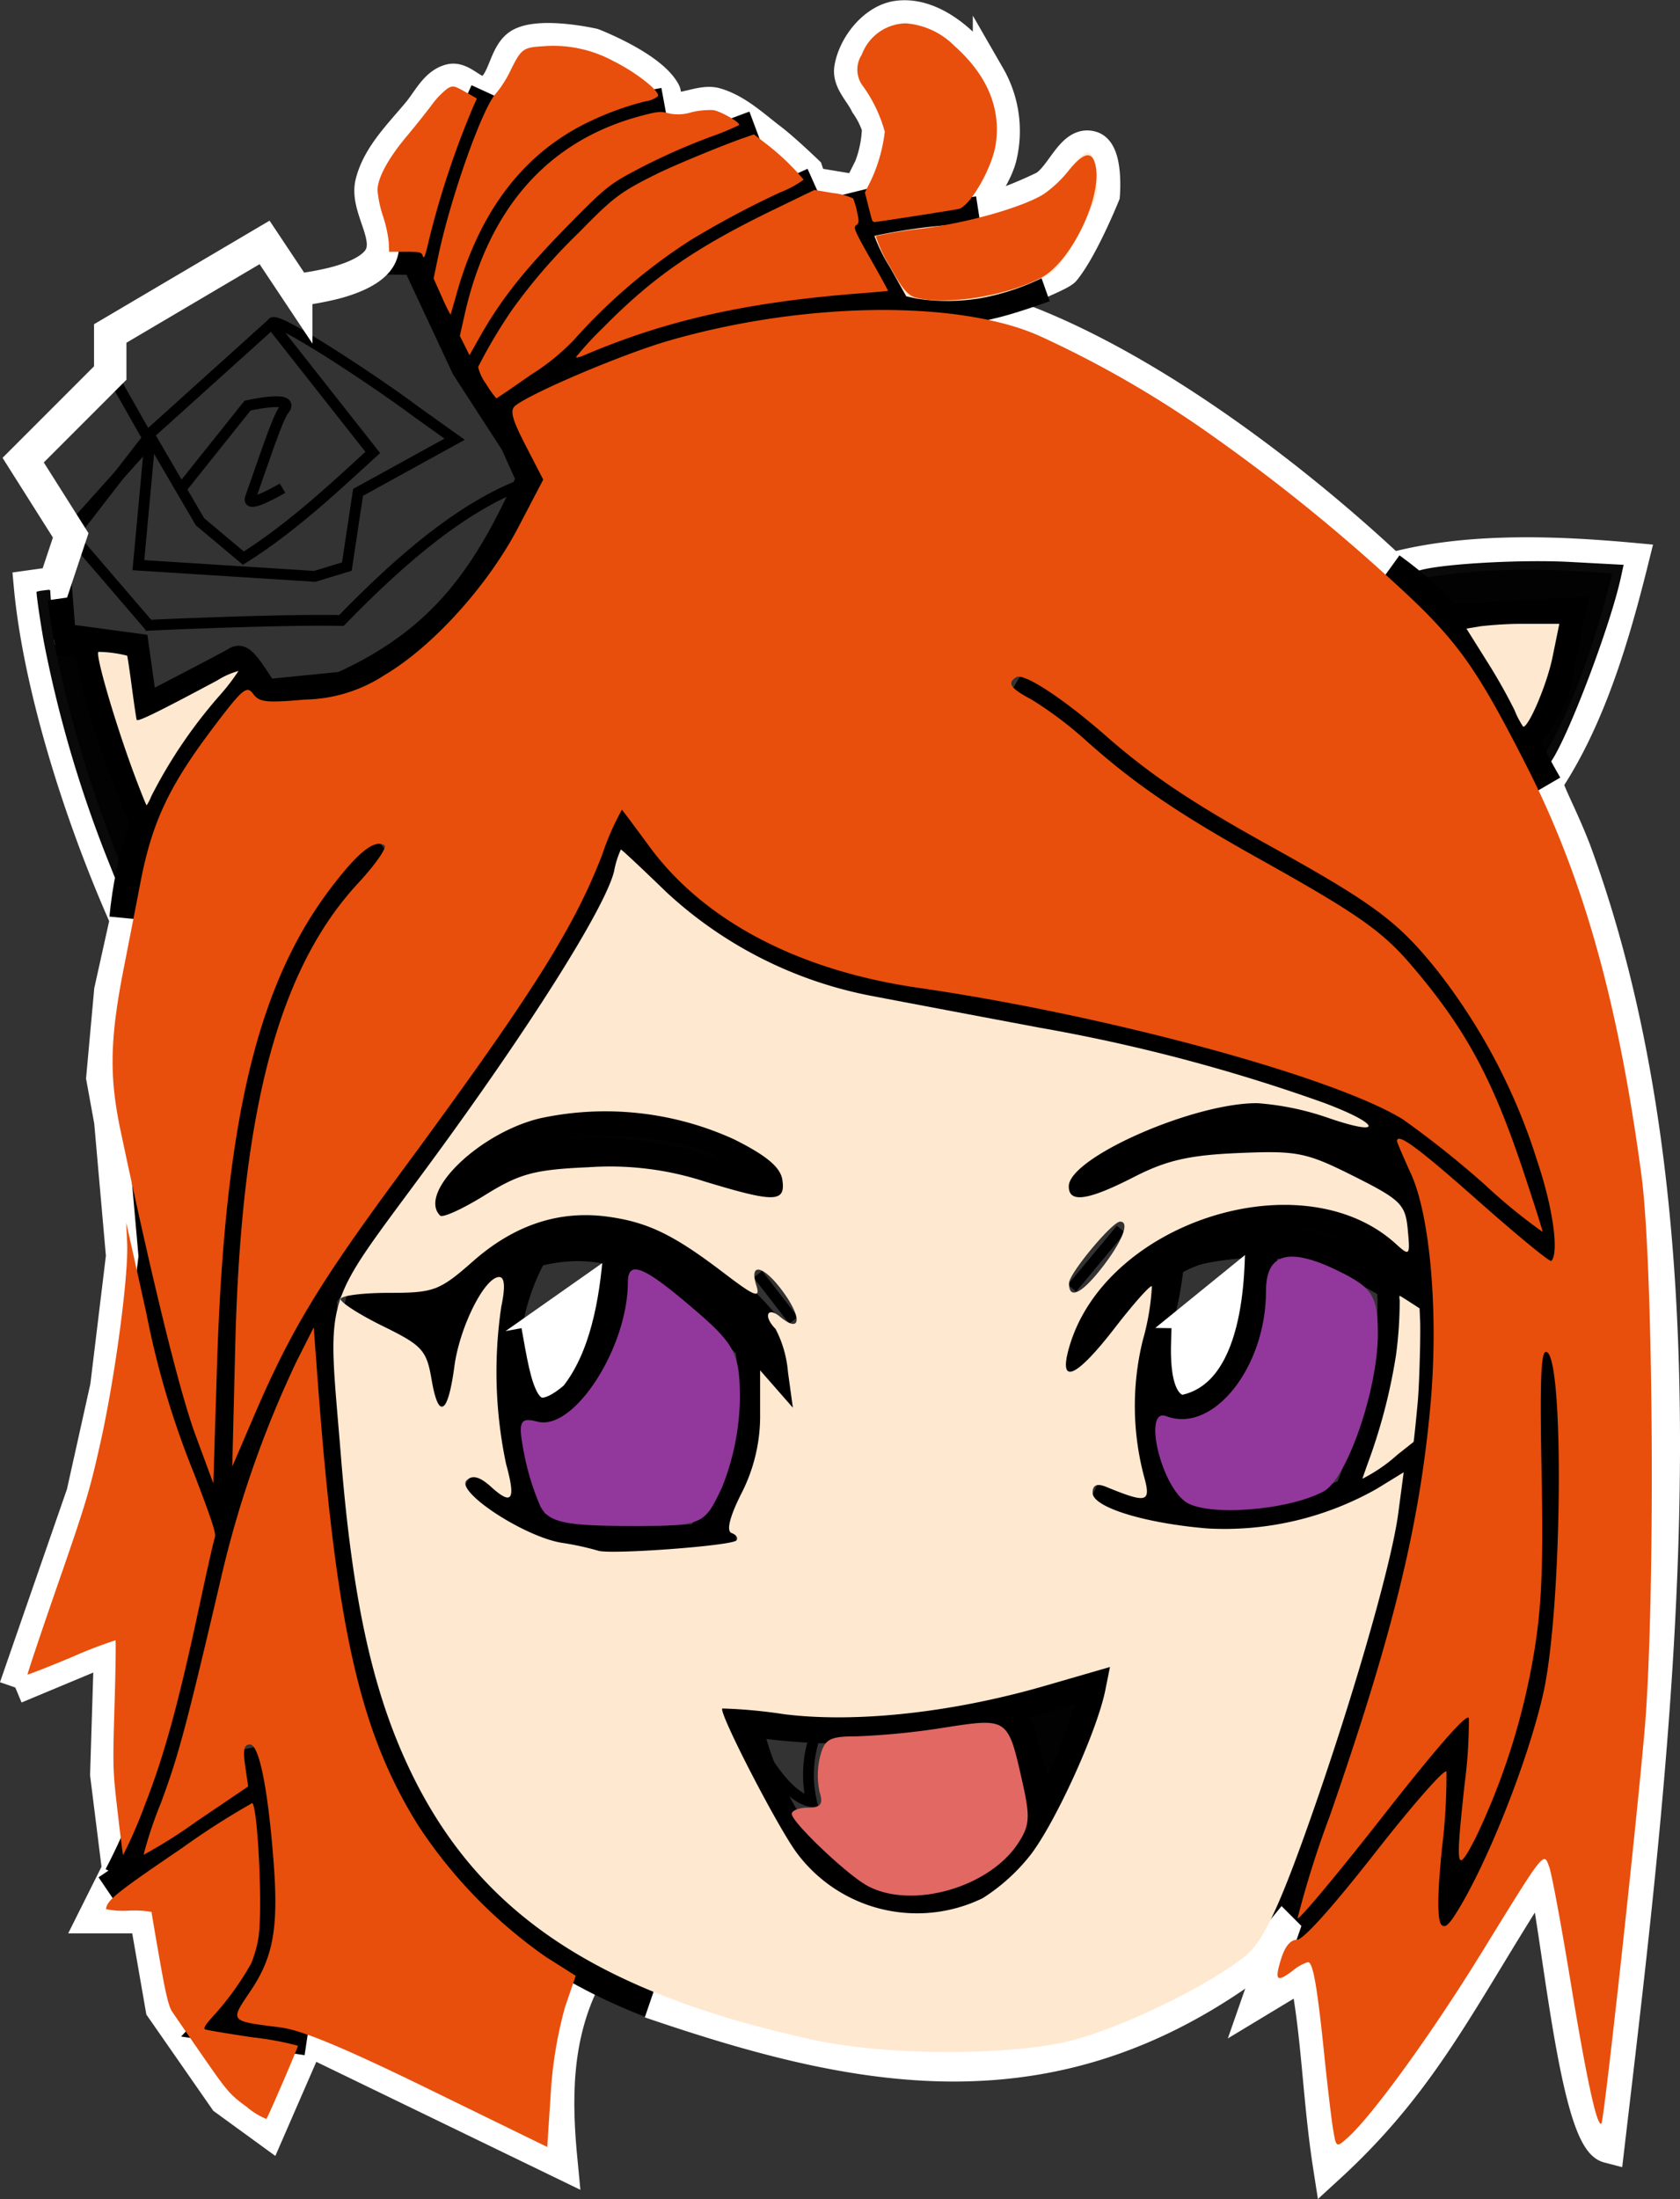 <svg xmlns="http://www.w3.org/2000/svg" width="155.495" height="203.449" viewBox="0 0 155.495 203.449">
  <rect x="0" y="0" width="155.495" height="203.449" fill="#333333" stroke="none"/>
  <g id="Grupo_13" data-name="Grupo 13" transform="translate(162.856 -62.871)">
    <path id="path3791-7" d="M-108.6,245.648c-2.971,5.7-2.833,11.721-2.289,17.308L-134.333,251.6-138,260.025l-4.029-2.93-5.861-8.425-1.465-8.425h-4.762l2.2-4.4-1.1-8.791.366-11.722L-161.439,219h0" fill="none" stroke="#fff" stroke-width="3"/>
    <path id="path4600-7" d="M-157.749,116.568l.431,5.454,6.777.916.824,5.861s8.516-4.4,8.883-4.67,2.381,3.114,2.381,3.114l7.326-.733c9.608-4.352,13.587-10.483,17.582-19.322l-1.534-3.422-4.533-6.993-4.662-9.972-3.465-.034" fill="none" stroke="#000" stroke-width="3"/>
    <path id="path4602-3" d="M-137.483,92.627l-11.785,10.62-3.379-5.957" fill="none" stroke="#000" stroke-width="1"/>
    <path id="path4604-0" d="M-156.433,112.773l7.432-9.6,4.653,7.969,4.015,3.367c4.747-2.968,9.179-7.246,11.979-9.778L-137.4,93.254c-2.054-2.608,9.067,4.712,12.994,7.661l3.626,2.59-8.936,4.921-1.036,6.864-2.979.907-16.318-1.036,1.134-12.237" fill="none" stroke="#000" stroke-width="1"/>
    <path id="path4606-3" d="M-146,107.978l6.057-7.58s4.547-1.032,3.367.389c-.615.741-2.118,5.422-3.108,8.159-.391,1.079,2.979-.907,2.979-.907" fill="none" stroke="#000" stroke-width="1"/>
    <path id="path4608-6" d="M-148.912,120.924l-7.618-8.866,7.551-8.409" fill="none" stroke="#000" stroke-width="1"/>
    <path id="path4610-0" d="M-149.4,120.73s12.211-.571,18.147-.453c5.56-5.727,11.6-10.936,17.629-12.918" fill="none" stroke="#000" stroke-width="1"/>
    <path id="path4612-4" d="M-101.874,248.34c-31.465-11.618-29.241-41.77-31.336-65.447,8.548-12.288,19.366-25.046,25.383-37.039l2.59-6.734c7.138,11.954,21.067,14.76,23.311,15.282,17.548,2.645,30.846,5.106,46.363,11.4l3.626,8.288c3.854,20.944-3.263,41.975-9.843,60.091l-2.525,7.656,2.087-.312,14.684-18.74-1.813,17.872C-17.559,219.7-18.971,209-19.736,187.945" fill="none" stroke="#000" stroke-width="3"/>
    <path id="path4616-6" d="M-134.44,251.532l-8.612-1.3s3.7-3.961,4.4-6.475c1.716-6.164-1.036-19.167-1.036-19.167" fill="none" stroke="#000" stroke-width="3"/>
    <path id="path4618-1" d="M-152.892,237.8l13.428-9.12" fill="none" stroke="#000" stroke-width="3"/>
    <path id="path4620-5" d="M-151.753,236.5c4.357-8.327,6.291-17.07,8.183-26.151,1.478-8.3,6.479-21.56,10.421-26.945" fill="none" stroke="#000" stroke-width="3"/>
    <path id="path4624-09" d="M-152.511,168.164c2.482,8.5,4.027,19.325,6.351,26.126l3.959,10.3" fill="none" stroke="#000" stroke-width="3"/>
    <path id="path4626-7" d="M-127.485,141.134c-16.055,13.068-14.211,44.088-14.932,62.635" fill="none" stroke="#000" stroke-width="3"/>
    <path id="path4628-30" d="M-68.715,125.91l5.18,3.108c8.972,9.837,19.458,12.518,29.01,19.555,8.892,8.652,11.791,16.678,15.023,27.585l-.259,2.331L-30.9,168.647l-4.669-2.878" fill="none" stroke="#000" stroke-width="3"/>
    <path id="path3789-15" d="M-161.439,219c3.3-9.524,6.227-17.949,6.227-17.949l2.2-9.89,1.465-12.088-1.1-12.454-.733-4.029.733-8.059,1.465-6.593c-4.441-9.985-8.067-21.888-8.895-30.814l2.3-.322,1.465-4.4-4.4-6.96,8.059-8.059V93.725l14.286-8.425,2.93,4.4a27.04,27.04,0,0,0,2.867-.482c1.6-.342,4-1.108,4.825-2.448,1.221-1.988-1.291-4.695-.733-6.96.632-2.565,2.721-4.551,4.4-6.593.876-1.068,1.586-2.613,2.93-2.93,1.127-.266,2.194,1.453,3.3,1.1,1.748-.562,1.592-3.634,3.232-4.46,1.982-1,6.658.065,6.658.065s5.347,2.067,6.593,4.4c.173.323-.259.84,0,1.1,1.122,1.122,3.239-.447,4.762,0,1.95.573,3.509,2.069,5.128,3.3,1.171.889,3.3,2.93,3.3,2.93l.366,1.1,4.4.733,1.1-2.2a10.951,10.951,0,0,0,.733-3.663,8.186,8.186,0,0,0-1.1-2.2c-.513-1.088-1.661-2.11-1.465-3.3.352-2.131,2.252-4.5,4.4-4.762,3.327-.414,6.613,2.673,8.425,5.494a10.149,10.149,0,0,1,1.1,7.326c-.469,2.256-3.263,5.606-3.263,5.606A38.742,38.742,0,0,0-66.2,80.172c1.646-.963,2.583-4.255,4.4-3.663,1.436.469,1.1,4.4,1.1,4.4s-1.994,4.938-3.663,6.96c-.5.6-7.715,3.337-7.715,3.337,12.6,3.565,27.481,14.451,38,24.3,6.986-1.881,15.145-1.578,22.344-.916-1.819,7.346-4.044,14.72-7.9,20.565-.282.428,1.218,2.937,2.563,6.45C-3.7,177.983-9.684,224.732-14,261.491c-3.088-.8-4.742-20.991-6.044-25.641-7.42,11.412-10.758,19.2-19.78,27.472-1-6.425-1.041-12.163-2.2-17.949l-4.4,2.656,2.295-6.575a25.355,25.355,0,0,1-4.493,4.285c-18.229,12.424-35.6,8.669-54.067,2.358" fill="rgba(0,0,0,0)" stroke="#fff" stroke-width="3"/>
    <path id="path4646-2" d="M-151.235,147.819C-150.1,136.251-144.813,130.9-139.9,125" fill="none" stroke="#000" stroke-width="3"/>
    <path id="path4652-8" d="M-123.3,88.827a71.753,71.753,0,0,1,5.452-17.446" fill="none" stroke="#000" stroke-width="3"/>
    <path id="path4654-1" d="M-120.9,94.022c2.069-11.589,7.863-19.382,19.532-21.542" fill="none" stroke="#000" stroke-width="3"/>
    <path id="path4656-0" d="M-119.378,97.131c3.044-6.7,7.674-11.363,12.847-16.354,4.212-2.79,8.872-4.424,13.563-6.177" fill="none" stroke="#000" stroke-width="3"/>
    <path id="path4658-2" d="M-117.114,100.625l6.7-4.631c6.778-8.163,13.394-11.884,22.914-16.137" fill="none" stroke="#000" stroke-width="3"/>
    <path id="path4660-6" d="M-117.114,100.625c12.557-7.329,22.934-9.436,36.484-10.2,5.646,1.848,9.117.775,14.43-1.1" fill="none" stroke="#000" stroke-width="3"/>
    <path id="path4662-0" d="M-79.433,90.628l-3.658-6.419,10.81-1.689" fill="none" stroke="#000" stroke-width="3"/>
    <path id="path4664-9" d="M-82.53,84.133l-.887-3.594" fill="none" stroke="#000" stroke-width="3"/>
    <path id="path4666-0" d="M-95.135,221.745c12.042,2.246,23.278.227,34.114-3.6-2.062,6.834-4.142,12.069-7.117,16.061-6.235,8.366-19.914,7.278-25.184-9.873Z" fill="none" stroke="#000" stroke-width="3"/>
    <path id="path4668-0" d="M-87.1,222.649a11.017,11.017,0,0,0-.646,6.9c-1.971-.277-3.872-3.29-4.855-4.928a8,8,0,0,0-1.211-2.559" fill="none" stroke="#000" stroke-width="1"/>
    <path id="path4670-6" d="M-69.866,220.92l1.345,2.379c.7,2.5,1.8,6.351,2.082,8.269" fill="none" stroke="#000" stroke-width="3"/>
    <path id="path4685-9" d="M-121.425,174.734c6.924-5.989,13.626-5.669,20.98-4.274l4.4,1.166c1.647.787,4.5,1.491,5.116,1.3.092-2.548-4.34-3.7-4.921-4.468-5.078-2.34-14.457-2.929-20.527-.194-2.052,1.7-7.172,5.528-5.051,6.475Z" fill="none" stroke="#000" stroke-width="3"/>
    <path id="path4687-5" d="M-58.325,171.023c3.948-2.377,11-3.35,15.5-2.521,3.749,1.187,7.417,3.4,10.556,4.83-1.132-4.179-3.7-4.623-7.5-6.186-15.6-6.155-31.84,12.155-18.557,3.876Z" fill="none" stroke="#000" stroke-width="3"/>
    <path id="path4689-8" d="M-119.6,199.942c5.6,3.734,5.63,6.831,24.85,5.166" fill="none" stroke="#000" stroke-width="3"/>
    <path id="path4691-7" d="M-61.622,200.96c8.165,3.668,19.558,4.236,28.022-2.747l2.1-1.661" fill="none" stroke="#000" stroke-width="3"/>
    <path id="path4695-3" d="M-90.537,190.729l-.712-4.144c-6.671-8.41-17.174-14.507-25.966-7.511-2.047,1.8-2.7,2.719-4.727,4.533l-8.612-.583c2.5,1.155,4.985,2.331,7.447,3.561l1.554,6.152c-.585-7.226,1.19-10.338,5.7-13.339,10.129-3.966,15.763,1.462,22.469,7.9Z" fill="none" stroke="#000" stroke-width="3"/>
    <path id="path4697-8" d="M-92.711,180.767l3.3,4.258" fill="none" stroke="#000" stroke-width="1"/>
    <path id="path4699-7" d="M-63.636,182.049-59.1,176.6" fill="none" stroke="#000" stroke-width="1"/>
    <path id="path4701-3" d="M-113.589,178.62c-5.141,9.3-1.791,18.4-.14,25.348" fill="none" stroke="#000" stroke-width="3"/>
    <path id="path4703-3" d="M-97.984,205.3l2.72-3.756c2.609-5.051,2.514-9.255,1.952-14.156" fill="none" stroke="#000" stroke-width="3"/>
    <path id="path4705-0" d="M-116.061,186.022c.936,5.09,1.494,10.352,6.453,6.1,2.813-3.52,3.741-8.758,4.095-13.516" fill="#fff" stroke="#000" stroke-width="3"/>
    <path id="path4707-2" d="M-63.682,189.65c2.433-10.035,10.8-14.771,21.154-14.606,2.675.164,4.3,1.107,6.593,2.335,2.665,1.562,3.669,3.63,5.037,6.261-7.287-4.844-12.275-7.019-20.742-5.345-2.36.5-5.381,2.727-6.868,4.4a73.328,73.328,0,0,0-5.174,6.96Z" fill="none" stroke="#000" stroke-width="3"/>
    <path id="path4711-4" d="M-53.888,203.255c-2.746-3.286-3.146-7.254-3.236-10.778.468-5.774,1.841-7.562,2.362-12.831" fill="none" stroke="#000" stroke-width="3"/>
    <path id="path4713-3" d="M-33.913,181.878c.461,6.942-1.777,13.423-3.865,18.948" fill="none" stroke="#000" stroke-width="3"/>
    <path id="path4715-6" d="M-55.928,185.732c-.027,1.748-.541,7.164,2.438,7.731,7.6-1.313,7.3-13.33,7.394-15.718" fill="#fff" stroke="#000" stroke-width="3"/>
    <path id="path4784-0" d="M-29.087,120.286l11.407-.609c-.491,2.389-.839,4.789-1.465,7.143a13.811,13.811,0,0,1-2.778,4.32" fill="none" stroke="#000" stroke-width="3"/>
    <path id="path4786-3" d="M-149.276,139.071c-2.245-5.558-4.389-11.117-5.276-16.675" fill="none" stroke="#000" stroke-width="3"/>
    <path id="path1943" d="M-151.965,230.531c-.453-3.876-.461-4.143-.29-9.9.1-3.252.135-5.952.086-6a42.082,42.082,0,0,0-4.076,1.571c-2.193.913-4.019,1.628-4.058,1.589s1.213-3.773,2.784-8.3c2.6-7.483,2.954-8.663,3.944-13.078,1.369-6.106,2.633-15.555,2.486-18.59l-.089-1.831.434,1.923c.239,1.058.887,3.984,1.442,6.5a80.064,80.064,0,0,0,4.394,14.757c1.693,4.432,2.07,5.587,1.937,5.937-.091.239-.71,2.974-1.375,6.079-2,9.347-3.3,14.082-5.119,18.718a42.38,42.38,0,0,1-2,4.6c-.021,0-.247-1.793-.5-3.984Z" fill="#e84f0c"/>
    <path id="path1947" d="M-139.995,257.818c-1.609-1.182-1.781-1.381-4.093-4.714-1.328-1.914-2.6-3.768-2.837-4.121-.326-.495-.592-1.607-1.165-4.875-.408-2.329-.742-4.286-.742-4.35a9.719,9.719,0,0,0-2.106-.116,8.128,8.128,0,0,1-2.1-.137c.045-.8.943-1.52,7.013-5.644a71.7,71.7,0,0,1,6.524-4.175c.532.584.958,10.012.563,12.479a10.84,10.84,0,0,1-.682,2.383,26.708,26.708,0,0,1-3.547,4.9c-.7.776-.885,1.083-.7,1.178.138.071,2.126.4,4.418.74a28.472,28.472,0,0,1,4.167.773c0,.2-2.752,6.581-2.919,6.774a6.435,6.435,0,0,1-1.8-1.1Z" fill="#e84f0c"/>
    <path id="path1949" d="M-123.715,86.577c-.121-.382-.237-.411-1.629-.411h-1.5l-.03-.87a11.732,11.732,0,0,0-.533-2.427,10.605,10.605,0,0,1-.508-2.381c-.008-1.114.97-2.936,2.653-4.945.717-.856,1.761-2.159,2.319-2.9a7.549,7.549,0,0,1,1.539-1.61c.5-.257.583-.238,1.606.338l1.082.61-.366.817a82.238,82.238,0,0,0-4.092,12.355c-.306,1.365-.444,1.726-.541,1.419Z" fill="#e84f0c"/>
    <path id="path1951" d="M-121.962,90.336l-.762-1.7.442-2.106c1.136-5.409,4.092-13.732,5.335-15.018a10.4,10.4,0,0,0,1.337-2.106c.977-1.995,1.179-2.148,2.952-2.251a11.65,11.65,0,0,1,6.523,1.34c2.11,1.038,4.364,2.8,4.183,3.272a2.3,2.3,0,0,1-1.136.473,27.316,27.316,0,0,0-5.8,2.17q-8.581,4.415-11.722,15.692c-.28,1.007-.527,1.853-.548,1.88a14.673,14.673,0,0,1-.8-1.648Z" fill="#e84f0c"/>
    <path id="path1953" d="M-119.845,94.842l-.449-.892.431-1.923c2.223-9.916,7.748-16.15,16.34-18.437,1.5-.4,1.834-.432,2.484-.25a4.091,4.091,0,0,0,2.2-.089,7.5,7.5,0,0,1,2.015-.193c.767.146,2.565,1.2,2.369,1.386A23.633,23.633,0,0,1-96.9,75.463a57.692,57.692,0,0,0-8.265,3.792c-1.472.868-2.18,1.483-4.933,4.283-4.281,4.354-6.4,7.035-8.442,10.663l-.861,1.533Z" fill="#e84f0c"/>
    <path id="path1955" d="M-117.856,98.4a4.171,4.171,0,0,1-.745-1.582,47.364,47.364,0,0,1,3.133-5.27A52.25,52.25,0,0,1-109.29,84.4c3.233-3.3,3.815-3.743,7.173-5.416,1.568-.781,6.055-2.639,8.092-3.35l.949-.331,1.026.792a22.34,22.34,0,0,1,3.577,3.4,9.527,9.527,0,0,1-2.152,1.165A85.362,85.362,0,0,0-99,85.127,52.139,52.139,0,0,0-109.718,94.3a20.526,20.526,0,0,1-3.967,3.224c-1.729,1.208-3.184,2.2-3.234,2.2a9.129,9.129,0,0,1-.936-1.321Z" fill="#e84f0c"/>
    <path id="path1957" d="M-109.535,95.895a31.4,31.4,0,0,1,2.518-2.724c4.644-4.716,8.554-7.409,15.958-10.992l3.581-1.733,1.73.288a5.992,5.992,0,0,1,1.857.494,7.151,7.151,0,0,1,.357,1.232c.2.916.2,1.05-.08,1.252s-.151.5,1.338,3.126c.906,1.595,1.63,2.917,1.608,2.939s-1.189.128-2.6.237c-10.494.811-17.993,2.5-25.587,5.754-.378.162-.687.219-.687.128Z" fill="#e84f0c"/>
    <path id="path1959" d="M-82.152,83.19c-.043-.126-.207-.743-.365-1.371l-.287-1.142.546-1.081a14.678,14.678,0,0,0,1.294-4.537,13.177,13.177,0,0,0-1.988-4.177,2.525,2.525,0,0,1-.138-2.959,4.427,4.427,0,0,1,4.079-2.892,7.111,7.111,0,0,1,4.5,2.092c3.029,2.7,4.312,5.762,3.817,9.091-.326,2.2-2.39,5.779-3.451,5.994-.671.136-7.569,1.209-7.774,1.209-.088,0-.2-.1-.238-.229Z" fill="#e84f0c"/>
    <path id="path1961" d="M-78,90.5l-.972-.211-1.544-2.74a15.029,15.029,0,0,1-1.409-2.855,52.918,52.918,0,0,1,6.982-1.011c.248.153,4.373-1.023,6.523-1.859a8.025,8.025,0,0,0,4.295-2.986c1-1.317,1.551-1.827,1.969-1.827.449,0,.812,1.1.839,2.533.025,1.357-.01,1.48-1.028,3.6-1.386,2.889-2.357,4.35-3.394,5.107a22.181,22.181,0,0,1-6.289,2.2A18.627,18.627,0,0,1-78,90.5Z" fill="#ffe8d0"/>
    <path id="path1965" d="M-77.965,90.443c-.833-.184-1.348-.778-2.516-2.9A12.493,12.493,0,0,1-81.8,84.714a40.581,40.581,0,0,1,4.359-.7c4.274-.56,9.138-1.94,11.163-3.166a11.233,11.233,0,0,0,2.307-2.157c1.259-1.566,2.032-1.857,2.4-.9,1.033,2.692-2.013,9.3-4.985,10.816-3.223,1.644-8.465,2.489-11.408,1.839Z" fill="#e84f0c"/>
    <path id="path1975" d="M-118.668,171.09a10.2,10.2,0,0,1,5.8-3.323c1.693-.464,2.718-.551,6.418-.547,3.887,0,4.692.082,6.864.662,3.265.872,8.3,3.631,7.711,4.225a8.984,8.984,0,0,1-2.72-.615c-6.113-1.947-9.616-2.508-14.5-2.32a17.356,17.356,0,0,0-9.274,2.612c-1,.6-1.93,1.121-2.072,1.165a11.435,11.435,0,0,1,1.768-1.858Z" fill="rgba(0,0,0,0.96)"/>
    <path id="path1977" d="M-122.452,186.817c-.136-.678-.44-.905-2.437-1.823l-2.282-1.048,3.041.03,3.031.03s-.277.807-.6,1.793c-.547,1.649-.607,1.73-.749,1.018Z" fill="rgba(0,0,0,0.96)"/>
    <path id="path1981" d="M-94.017,185.883a43.539,43.539,0,0,0-7.916-6.372c-3.807-2.137-7.053-2.526-12.158-1.456-.382.08-.217-.066.4-.356,4.551-2.131,10.193-.952,15.851,3.311,2.6,1.96,5.909,5.441,6.1,6.415a3.29,3.29,0,0,1,.1.748c-.023.012-1.091-1.018-2.373-2.29Z" fill="rgba(0,0,0,0.96)"/>
    <path id="path1985" d="M-60.864,171.319a33.581,33.581,0,0,1,8.048-3.925c2.056-.629,2.729-.708,6.068-.716,3.451-.008,3.922.049,5.811.71,3.147,1.1,5.636,2.346,6.474,3.242.417.446.7.87.624.944a16.369,16.369,0,0,1-3.089-1.255c-5.427-2.55-5.624-2.6-9.56-2.607-5.243-.005-9.12.958-12.9,3.2-1.991,1.183-2.632,1.359-1.474.4Z" fill="rgba(0,0,0,0.96)"/>
    <path id="path1987" d="M-34.833,180.49c-7.047-4.236-16.243-4.482-21.45-.573-.472.355-.92.583-1,.508-.219-.219,1.972-1.727,3.7-2.547,3.494-1.66,8.985-2.6,12.025-2.069a16.882,16.882,0,0,1,6.059,2.645c1.057.759,3.022,3.118,2.557,3.07a15.323,15.323,0,0,1-1.894-1.034Z" fill="rgba(0,0,0,0.96)"/>
    <path id="path1991" d="M-61.657,185.722a15.671,15.671,0,0,1,2.32-3.6,12.279,12.279,0,0,1,2.127-2.044c.042,0,.027.049-.033.11-.193.193-.119.281.188.22l.3-.059-.366.3a24.4,24.4,0,0,0-3.887,4.287c-.65.883-.646.877-.646.791Z" fill="rgba(0,0,0,0.96)"/>
    <path id="path1993" d="M-152.592,143.142a112.857,112.857,0,0,1-6.191-20.815c-.34-1.863-.744-4.652-.684-4.713a4.091,4.091,0,0,1,.652-.118c.611-.082.617-.081.617.134,0,.292.368,4.821.394,4.847s.634.106,1.385.21,1.372.2,1.381.213.109.5.222,1.077a76.434,76.434,0,0,0,4.178,13.155l.761,1.937-.318.982a34.957,34.957,0,0,0-1.092,4.334c-.126.681-.244,1.254-.262,1.272s-.488-1.113-1.043-2.513Z" fill="rgba(0,0,0,0.96)"/>
    <path id="path1997" d="M-66.412,229.088c-.119-.516-.525-2.072-.9-3.457a11.955,11.955,0,0,0-1.226-3.48l-.54-.962.527-.151c.29-.083,1.145-.325,1.9-.537,1.144-.322,4.309-1.292,4.686-1.437.213-.082-1.378,4.6-2.419,7.116-.495,1.2-1.722,3.846-1.78,3.846a8.563,8.563,0,0,1-.246-.939Z" fill="rgba(0,0,0,0.96)"/>
    <path id="path2001" d="M-150.268,134.953c-1.769-4.656-3.784-11.47-3.482-11.772a11.531,11.531,0,0,1,2.663.353c.029.029.222,1.323.429,2.875s.409,2.925.451,3.053c.072.223,1.784-.611,7.456-3.636a7.262,7.262,0,0,1,1.969-.877,19.627,19.627,0,0,1-1.709,2.227,45.013,45.013,0,0,0-6.368,9.378,4.119,4.119,0,0,1-.427.827c-.034,0-.476-1.092-.983-2.427Z" fill="#ffe8d0"/>
    <path id="path2007" d="M-34.205,115.468c8.816,6.36,10.343,13.031,14.465,20.1" fill="none" stroke="#000" stroke-width="3"/>
    <path id="path2009" d="M-39.471,259.868c-.158-.954-.526-4.065-.819-6.914-.654-6.365-1.039-8.547-1.509-8.547a4.006,4.006,0,0,0-1.367.761c-1.525,1.154-1.737.962-1.129-1.02.366-1.191.875-1.813,1.486-1.813.584,0,3.289-3.013,7.272-8.1,3.489-4.454,6.44-7.807,6.559-7.45a53.721,53.721,0,0,1-.42,7.112c-.665,6.767-.347,8.525,1.135,6.262,2.854-4.36,6.782-14.173,8.238-20.578,1.784-7.848,1.978-31.639.258-31.639-.469,0-.568,2.691-.407,11.043.166,8.546.022,12.254-.634,16.4a63.951,63.951,0,0,1-5.453,17.486c-1.819,3.525-1.909,3.092-1.03-4.989a44.249,44.249,0,0,0,.389-6.042c-.112-.563-2.939,2.655-7.942,9.04-4.272,5.452-7.835,9.712-7.917,9.467a92.427,92.427,0,0,1,2.984-9.461c5.844-16.816,8.319-26.911,9.32-38.024.758-8.414-.008-17.472-1.811-21.41-.706-1.542-1.283-2.892-1.283-3,0-.838,1.931.583,7.55,5.556,3.575,3.164,6.6,5.65,6.728,5.525.735-.735.15-4.933-1.279-9.173a55.521,55.521,0,0,0-9.209-17.609c-3.7-4.63-5.872-6.245-15.705-11.7-7.141-3.96-10.922-6.5-15.023-10.09-3.989-3.493-7.613-5.863-8.308-5.433-.877.542-.545,1.023,1.428,2.072a34.976,34.976,0,0,1,5.051,3.806c4.505,4.011,8.443,6.7,16.075,10.958C-37.188,147.425-34.934,149-32.2,152.2c4.94,5.787,7.44,10.37,10.264,18.81,1.02,3.05,1.855,5.676,1.855,5.835a51.713,51.713,0,0,1-5.31-4.339,89.346,89.346,0,0,0-7.6-6.058c-6.291-3.927-27.421-9.666-44.849-12.182-11.119-1.605-19.852-6.19-24.915-13.081-1.309-1.781-2.451-3.312-2.538-3.4a24.006,24.006,0,0,0-1.819,4.144c-2.644,6.862-6.582,13.072-18.773,29.607-7.482,10.148-10.1,14.5-13.473,22.36l-2,4.662.275-11.138c.538-21.8,4.009-34.884,11.364-42.825,1.638-1.769,2.726-3.341,2.435-3.521-.922-.57-2.452.656-4.977,3.988-6.8,8.975-9.8,21.591-10.51,44.171l-.341,10.879-1.649-4.464c-1.464-3.962-3.957-14.091-6.936-28.171-1.059-5.006-.991-8.473.295-15.023.391-1.994,1.094-5.6,1.561-8.014,1.061-5.481,2.624-8.815,6.619-14.116,2.806-3.725,3.2-4.067,3.794-3.262.572.782,1.2.852,4.8.533a13.865,13.865,0,0,0,7.349-2.258c4.454-2.628,9.555-8.255,12.385-13.663l2.318-4.429L-114.2,104.1c-1.264-2.451-1.479-3.263-.975-3.681,1.406-1.167,9.938-4.787,14.181-6.016,12.465-3.612,26.72-3.812,34.287-.482a97.966,97.966,0,0,1,16.571,9.63A166.829,166.829,0,0,1-35.08,115.624c6.932,6.2,8.544,8.356,13.479,18.036,5.279,10.354,8.523,21.894,10.673,37.964,1.138,8.5,1.3,39.98.272,51.544-.912,10.221-3.739,35.927-3.978,36.166-.4.4-1.375-4.088-2.87-13.2-.849-5.176-1.731-9.917-1.96-10.536-.528-1.429-.357-1.646-6.323,8.032-4.575,7.422-10.041,14.967-12.328,17.016-1.055.945-1.072.935-1.355-.777Z" fill="#e84f0c"/>
    <path id="path2011" d="M-22.685,128.556a51.083,51.083,0,0,0-2.57-4.539l-1.873-2.988,1.324-.219a36.507,36.507,0,0,1,4.3-.223l2.974,0-.629,3.078c-.5,2.471-2.179,6.445-2.714,6.445a7.955,7.955,0,0,1-.809-1.551Z" fill="#ffe8d0"/>
    <path id="path1795" d="M-123.177,256.149c-7.884-3.848-11.747-5.454-13.728-5.705-4.772-.606-4.692-.507-2.738-3.409,2.084-3.1,2.573-5.833,2.115-11.837-.521-6.833-1.343-10.93-2.192-10.93-.548,0-.66.484-.449,1.943l.281,1.943-4.773,3.229a45.669,45.669,0,0,1-4.908,3.094,37.916,37.916,0,0,1,1.6-4.783c1.638-4.389,2.37-7.134,5.725-21.484a98.333,98.333,0,0,1,6.856-19.424l1.571-3.106.346,4.66c1.712,23.043,3.882,32.691,9.309,41.4a44.791,44.791,0,0,0,11.831,12.182l2.761,1.748-.991,2.9a38.616,38.616,0,0,0-1.317,7.919l-.326,5.02Z" fill="#e84f0c"/>
    <path id="path1797" d="M-112.842,202.234a23.567,23.567,0,0,1-1.543-5.071c-.529-2.8-.348-3.187,1.285-2.76,3.352.877,8.331-6.8,8.358-12.89.009-2.095,1.437-1.524,6.036,2.412,3.9,3.337,4.331,4.175,4.331,8.391a22.9,22.9,0,0,1-1.672,8.208c-1.662,3.5-1.716,3.524-8.77,3.524-5.716,0-7.278-.353-8.024-1.813Z" fill="#92379c"/>
    <path id="path1799" d="M-53.178,201.781c-2.342-1.77-3.863-8.7-1.732-7.887,4.325,1.647,9.23-4.5,9.23-11.571,0-3.665,2.289-4.154,7.3-1.561,2.571,1.329,3.057,2.206,3.057,5.514,0,5.136-2.855,13.418-5.025,14.58-3.365,1.8-10.951,2.348-12.833.925Z" fill="#92379c"/>
    <path id="path1801" d="M-20.46,132.7l-.629-1.395,1.243-1.847a14.562,14.562,0,0,0,2.038-5.58c.437-2.053.795-3.988.795-4.3,0-.5-.68-.536-5.647-.3l-5.647.263-2.056-1.775c-1.87-1.614-1.987-1.8-1.3-2.057,1.731-.641,9.415-1.1,14.158-.845l4.925.264-.251,1.152c-.977,4.491-4.892,14.806-6.482,17.075-.5.721-.544.7-1.152-.649Z" fill="rgba(0,0,0,0.96)"/>
    <path id="path1803" d="M-82.612,237.32c-1.891-1.04-6.96-5.864-6.96-6.625,0-.321.682-.584,1.515-.584,1.159,0,1.41-.33,1.069-1.4a7.258,7.258,0,0,1,.03-3.3c.411-1.637.868-1.894,3.369-1.894a68.674,68.674,0,0,0,8.075-.8c5.967-.926,5.942-.943,7.278,4.98.745,3.3.693,4.063-.388,5.713-2.713,4.14-9.912,6.154-13.988,3.914Z" fill="#e16863"/>
    <path id="path1805" d="M-87.374,251.641c-19.887-4.316-30.9-11.546-37.272-24.46-3.63-7.362-5.554-15.913-6.656-29.594-1.249-15.5-1.919-13.271,8.09-26.875,9.3-12.641,16.372-23.84,17.193-27.231a8.514,8.514,0,0,1,.628-2.015c.077,0,1.972,1.773,4.209,3.941a38.552,38.552,0,0,0,19.153,9.634c2.9.556,9.8,1.859,15.335,2.9a160.381,160.381,0,0,1,26.41,6.976c5.256,1.966,5.557,3.175.343,1.373a25.757,25.757,0,0,0-6.516-1.353c-5.9-.053-17.476,5.045-17.476,7.695,0,1.575,1.768,1.318,6.068-.884,2.987-1.529,5.1-2.011,9.683-2.2,5.407-.229,6.23-.063,10.623,2.14,4.349,2.18,4.783,2.609,5,4.935.232,2.445.187,2.5-1.126,1.31C-42.321,170.1-60.57,175.9-63.9,187.53c-1.022,3.563.631,2.855,4.238-1.815,1.741-2.254,3.281-3.981,3.423-3.839a22.639,22.639,0,0,1-.85,5.016,25.457,25.457,0,0,0,.216,12.929c.511,2.036.051,2.116-3.574.624-.874-.36-1.282-.19-1.282.534,0,1.337,4.81,2.826,10.676,3.307a28.618,28.618,0,0,0,15.626-3.672l2.492-1.529-.508,3.828c-.661,4.979-4.638,18.589-8.8,30.128-2.443,6.764-3.841,9.588-5.35,10.8-3.406,2.745-11.3,6.584-16.069,7.814-5.532,1.427-17.082,1.418-23.7-.019ZM-71.9,238.488a17.715,17.715,0,0,0,4.24-3.77c2.288-2.776,6.33-11.581,7.113-15.495l.425-2.123-5.978,1.731c-8.616,2.5-17.571,3.47-24.207,2.634A46.429,46.429,0,0,0-96,220.939c-.385.321,5.148,11.044,6.908,13.385A13.877,13.877,0,0,0-71.9,238.488ZM-94.7,205.4c.2-.221,0-.532-.438-.692-.512-.185-.18-1.522.916-3.687a15.7,15.7,0,0,0,1.72-7.383v-3.986l1.516,1.73,1.516,1.73-.455-3.3a10.475,10.475,0,0,0-1.15-3.993c-1.148-1.149-.783-2.12.422-1.121,1.851,1.536,2.081.22.379-2.17-1.822-2.559-3.293-2.976-2.58-.731.4,1.245-.124,1.048-2.979-1.131-4.662-3.559-7.051-4.718-10.766-5.228q-6.744-.924-12.469,4.118c-3.106,2.734-3.627,2.93-7.795,2.93-2.456,0-4.466.261-4.466.58s1.781,1.453,3.958,2.521c3.6,1.765,4,2.211,4.461,4.918.638,3.777,1.512,3.269,2.111-1.226.486-3.642,2.8-8.258,4.145-8.258.513,0,.578.934.194,2.747a41.211,41.211,0,0,0,.445,14.55c.924,3.346.562,3.887-1.407,2.1-1.029-.932-1.721-1.111-2.249-.584-1.035,1.035,5.282,5.188,8.777,5.77a26.756,26.756,0,0,1,3.375.729c1,.395,12.363-.439,12.821-.941Zm33.979-25.427c1.778-2.332,2.439-4.078,1.542-4.078-.731,0-4.709,4.774-4.73,5.678-.038,1.615,1.217.985,3.188-1.6Zm-47.8-9.1a28.367,28.367,0,0,1,10.8,1.282c6.577,2,7.578,1.983,7.281-.106-.167-1.175-1.448-2.255-4.462-3.762a28.668,28.668,0,0,0-17.97-1.951c-5.661,1.358-11.352,6.9-9.247,9,.233.233,2.1-.619,4.148-1.893,3.186-1.98,4.553-2.353,9.449-2.575Z" fill="#ffe8d0"/>
    <path id="path1807" d="M-36.755,199.68c0-.018.229-.672.508-1.452a51.96,51.96,0,0,0,2.6-9.981,37.71,37.71,0,0,0,.341-5.105.829.829,0,0,1-.006-.389c.026,0,.452.263.947.584l.9.584.048,1.087c.058,1.3-.068,5.828-.207,7.447-.109,1.266-.37,3.8-.395,3.82-.009.008-.675.535-1.481,1.171a14.836,14.836,0,0,1-3.251,2.235Z" fill="#ffe8d0"/>
  </g>
</svg>
